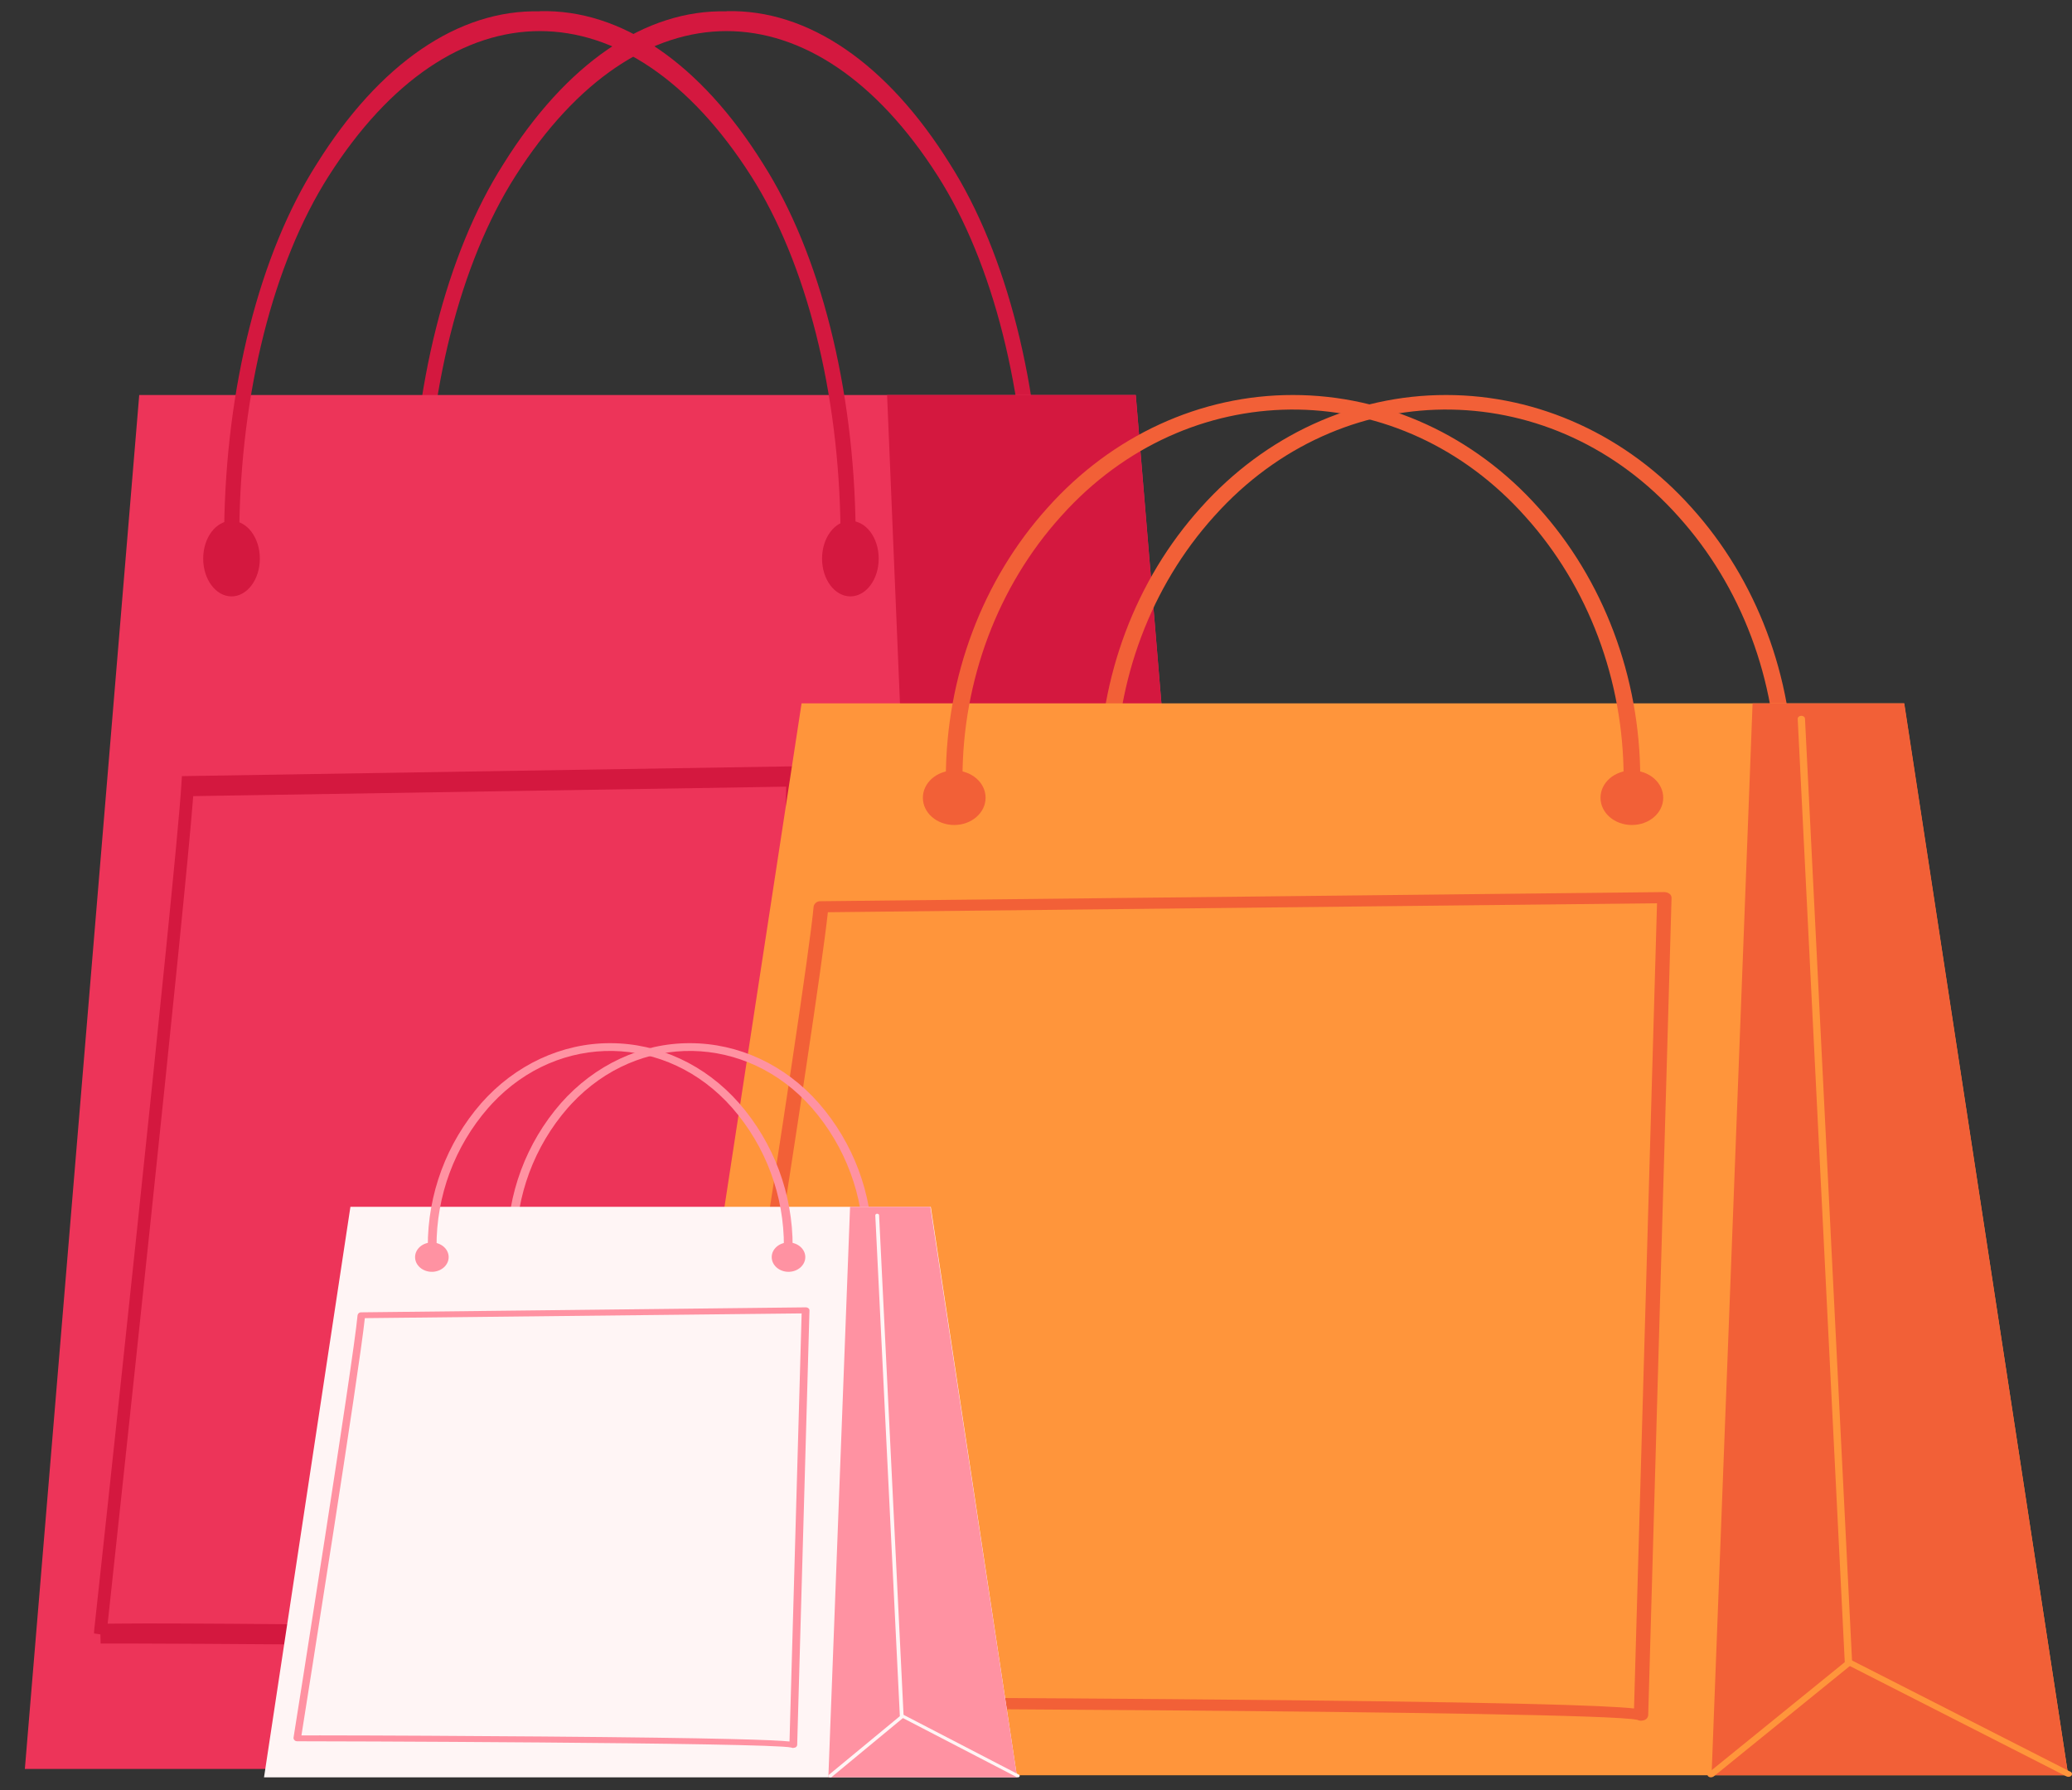 <svg viewBox="-13.5 67.5 1093.5 945" fill="none" xmlns="http://www.w3.org/2000/svg" xmlns:xlink="http://www.w3.org/1999/xlink" overflow="visible" width="1093.5px" height="945px"><rect x="-13.5" y="67.5" width="1093.5" height="945" fill="#333333" stroke="none"/><g id="Master/Stickers/Shopping Bags"><g id="Bags"><path id="Fill-1" fill-rule="evenodd" clip-rule="evenodd" d="M207.212 382.279C198.956 382.279 192.264 373.344 192.264 362.349C192.264 351.354 198.956 342.419 207.212 342.419C215.467 342.419 222.159 351.336 222.159 362.349C222.159 373.362 215.467 382.279 207.212 382.279Z" fill="#D4183F"/><path id="Fill-3" fill-rule="evenodd" clip-rule="evenodd" d="M532.732 382.279C524.477 382.279 517.785 373.344 517.785 362.349C517.785 351.354 524.477 342.419 532.732 342.419C540.987 342.419 547.68 351.336 547.68 362.349C547.68 373.362 540.987 382.279 532.732 382.279Z" fill="#D4183F"/><path id="Fill-5" fill-rule="evenodd" clip-rule="evenodd" d="M369.981 73.398C412.93 72.35 454.685 100.885 487.761 153.946C517.913 201.308 535.766 271.947 536.594 347.089C536.594 349.958 534.755 352.385 532.622 352.385C530.489 352.385 528.633 350.068 528.614 347.163C527.861 274.557 510.615 206.291 481.492 160.51C416.516 58.377 323.374 58.377 258.453 160.51C229.33 206.291 212.083 274.502 211.33 347.163C211.33 350.05 209.492 352.385 207.322 352.385C205.153 352.385 203.332 350.013 203.35 347.089C204.159 271.947 222.031 201.308 252.202 154.038C285.297 100.977 327.013 72.424 369.981 73.49" fill="#D4183F"/><path id="Fill-7" fill-rule="evenodd" clip-rule="evenodd" d="M646.21 1001.18H-0.383L59.978 275.991H585.904L646.21 1001.18Z" fill="#ED3459"/><path id="Fill-9" fill-rule="evenodd" clip-rule="evenodd" d="M108.682 382.279C100.427 382.279 93.734 373.344 93.734 362.349C93.734 351.354 100.427 342.419 108.682 342.419C116.937 342.419 123.63 351.336 123.63 362.349C123.63 373.362 116.937 382.279 108.682 382.279Z" fill="#D4183F"/><path id="Fill-11" fill-rule="evenodd" clip-rule="evenodd" d="M435.287 382.279C427.032 382.279 420.34 373.344 420.34 362.349C420.34 351.354 427.032 342.419 435.287 342.419C443.543 342.419 450.236 351.336 450.236 362.349C450.236 373.362 443.543 382.279 435.287 382.279Z" fill="#D4183F"/><path id="Fill-13" fill-rule="evenodd" clip-rule="evenodd" d="M271.434 73.398C314.383 72.35 356.136 100.885 389.213 153.946C419.365 201.308 437.237 271.947 438.064 347.089C438.064 349.958 436.226 352.385 434.075 352.385C431.924 352.385 430.085 350.068 430.085 347.163C429.313 274.557 412.085 206.291 382.962 160.51C317.968 58.377 224.844 58.377 159.905 160.51C130.782 206.291 113.555 274.502 112.782 347.163C112.782 350.05 110.944 352.385 108.793 352.385C106.642 352.385 104.784 350.013 104.802 347.089C105.63 271.947 123.501 201.308 153.654 154.038C186.749 100.977 228.485 72.424 271.434 73.49" fill="#D4183F"/><path id="Fill-15" fill-rule="evenodd" clip-rule="evenodd" d="M646.21 1001.18H484.893L454.666 275.991H585.886L646.21 1001.18Z" fill="#D4183F"/><path id="Fill-17" fill-rule="evenodd" clip-rule="evenodd" d="M63.839 924.368C112.764 924.368 214.602 925.508 216 925.508C345.252 927.071 381.822 929.02 392.798 930.711C393.754 880.886 400.483 531.058 401.421 482.704L88.476 487.705C83.843 548.507 48.689 874.745 43.32 924.497C47.788 924.497 54.94 924.368 63.839 924.368V924.368ZM399.012 946.909L394.453 941.559C377.262 935.951 42.621 934.793 39.606 934.977L39.496 930.141L36.15 929.663V928.468C37.989 912.215 79.246 529.827 82.206 481.895L82.501 477.151L408.077 471.93L407.966 477.445C407.065 524.44 399.142 936.613 399.142 936.907L399.012 946.909Z" fill="#D4183F"/><path id="Fill-21" fill-rule="evenodd" clip-rule="evenodd" d="M570.92 502.946C561.727 502.946 554.372 496.511 554.372 488.568C554.372 480.625 561.727 474.172 570.92 474.172C580.112 474.172 587.467 480.607 587.467 488.568C587.467 496.529 580.021 502.946 570.92 502.946Z" fill="#F26037"/><path id="Fill-23" fill-rule="evenodd" clip-rule="evenodd" d="M928.543 502.946C919.35 502.946 911.996 496.511 911.996 488.568C911.996 480.625 919.35 474.172 928.543 474.172C937.736 474.172 945.09 480.607 945.09 488.568C945.09 496.529 937.736 502.946 928.543 502.946Z" fill="#F26037"/><path id="Fill-25" fill-rule="evenodd" clip-rule="evenodd" d="M749.722 275.991C798.499 275.991 845.236 297.374 879.25 335.451C913.577 373.491 932.863 424.678 932.973 477.996C932.835 479.064 932.313 480.045 931.504 480.755C930.696 481.466 929.656 481.858 928.58 481.858C927.503 481.858 926.463 481.466 925.655 480.755C924.846 480.045 924.324 479.064 924.185 477.996C924.185 426.516 905.523 377.003 872.374 340.213C806.736 266.468 698.628 264.611 630.894 336.076C629.607 337.437 628.339 338.816 627.089 340.213C593.994 376.985 575.351 426.461 575.277 477.996C575.139 479.064 574.616 480.045 573.808 480.755C572.999 481.466 571.959 481.858 570.883 481.858C569.806 481.858 568.767 481.466 567.958 480.755C567.149 480.045 566.628 479.064 566.489 477.996C566.6 424.678 585.886 373.491 620.212 335.451C654.226 297.374 700.944 275.918 749.722 275.991" fill="#F26037"/><path id="Fill-27" fill-rule="evenodd" clip-rule="evenodd" d="M1078 1004.51H322.914L409.529 438.744H991.385L1078 1004.51Z" fill="#FF953B"/><path id="Fill-29" fill-rule="evenodd" clip-rule="evenodd" d="M1078 1004.51H889.785L911.425 438.744H991.496L1078 1004.51Z" fill="#F26037"/><path id="Fill-31" fill-rule="evenodd" clip-rule="evenodd" d="M490.096 502.946C480.903 502.946 473.548 496.511 473.548 488.568C473.548 480.625 480.903 474.172 490.096 474.172C499.288 474.172 506.643 480.607 506.643 488.568C506.643 496.529 499.197 502.946 490.096 502.946Z" fill="#F26037"/><path id="Fill-33" fill-rule="evenodd" clip-rule="evenodd" d="M847.719 502.946C838.526 502.946 831.171 496.511 831.171 488.568C831.171 480.625 838.526 474.172 847.719 474.172C856.912 474.172 864.266 480.607 864.266 488.568C864.266 496.529 856.912 502.946 847.719 502.946Z" fill="#F26037"/><path id="Fill-35" fill-rule="evenodd" clip-rule="evenodd" d="M668.898 275.991C717.675 275.991 764.413 297.374 798.426 335.451C832.753 373.491 852.039 424.678 852.149 477.996C852.011 479.064 851.489 480.045 850.68 480.755C849.872 481.466 848.832 481.858 847.756 481.858C846.679 481.858 845.639 481.466 844.831 480.755C844.022 480.045 843.5 479.064 843.361 477.996C843.361 426.516 824.718 377.003 791.55 340.213C725.912 266.468 617.804 264.611 550.07 336.076C548.845 337.437 547.576 338.816 546.265 340.213C513.17 376.985 494.527 426.461 494.453 477.996C494.315 479.064 493.792 480.045 492.984 480.755C492.175 481.466 491.135 481.858 490.059 481.858C488.982 481.858 487.943 481.466 487.134 480.755C486.325 480.045 485.804 479.064 485.665 477.996C485.776 424.678 505.062 373.491 539.388 335.451C573.402 297.374 620.12 275.918 668.898 275.991" fill="#F26037"/><path id="Fill-37" fill-rule="evenodd" clip-rule="evenodd" d="M889.491 1005.61C889.024 1005.62 888.566 1005.48 888.186 1005.21C888.015 1005.1 887.875 1004.94 887.778 1004.76C887.681 1004.58 887.63 1004.38 887.63 1004.18C887.63 1003.98 887.681 1003.77 887.778 1003.59C887.875 1003.41 888.015 1003.26 888.186 1003.15L960.074 944.812L935.236 446.813C935.236 446.023 936.026 445.342 937.074 445.306C938.122 445.269 939.023 445.912 939.078 446.703L963.972 945.235C963.977 945.438 963.932 945.639 963.842 945.821C963.753 946.004 963.621 946.162 963.457 946.283L890.907 1005.12C890.496 1005.42 890 1005.58 889.491 1005.58" fill="#FF953B"/><g id="Group-41"><path id="Fill-39" fill-rule="evenodd" clip-rule="evenodd" d="M1078.11 1005.32C1077.74 1005.33 1077.38 1005.24 1077.04 1005.08L961.581 946.247C961.388 946.178 961.214 946.062 961.075 945.91C960.936 945.759 960.836 945.575 960.783 945.376C960.731 945.177 960.727 944.968 960.773 944.768C960.82 944.567 960.914 944.381 961.048 944.225C961.398 943.892 961.841 943.675 962.318 943.603C962.794 943.53 963.282 943.606 963.715 943.82L1079.16 1002.65C1079.35 1002.72 1079.53 1002.84 1079.67 1002.99C1079.81 1003.14 1079.91 1003.33 1079.96 1003.53C1080.01 1003.72 1080.01 1003.93 1079.97 1004.13C1079.92 1004.34 1079.83 1004.52 1079.69 1004.68C1079.49 1004.89 1079.24 1005.05 1078.97 1005.17C1078.7 1005.28 1078.41 1005.33 1078.11 1005.32" fill="#FF953B"/></g><path id="Fill-42" fill-rule="evenodd" clip-rule="evenodd" d="M378.439 963.199C427.97 963.199 541.558 963.806 601.919 964.302C784.049 965.773 834.223 967.667 848.858 969.248C849.98 930.472 859.89 580.663 860.993 544.259L423.411 548.985C417.729 602.083 365.826 926.207 359.888 963.254C364.061 963.254 370.405 963.254 378.458 963.254L378.439 963.199ZM852.591 975.72C851.885 975.72 851.188 975.563 850.551 975.26C829.866 970.222 364.062 968.935 355.972 969.045H355.365C354.495 969.12 353.628 968.859 352.945 968.315C352.261 967.772 351.811 966.987 351.688 966.122C351.672 965.902 351.672 965.681 351.688 965.46C354.152 950.2 411.791 590.959 415.909 545.877C416.108 545.05 416.6 544.321 417.291 543.825C417.983 543.329 418.831 543.098 419.679 543.175L864.763 538.358C865.755 538.35 866.725 538.652 867.539 539.222C867.882 539.462 868.163 539.781 868.358 540.152C868.553 540.523 868.656 540.935 868.66 541.354C867.41 585.48 856.36 972.594 856.342 972.87C856.258 973.511 855.975 974.109 855.533 974.581C855.091 975.052 854.513 975.374 853.878 975.499C853.431 975.632 852.966 975.7 852.5 975.701L852.591 975.72Z" fill="#F26037"/><path id="Fill-46" fill-rule="evenodd" clip-rule="evenodd" d="M256.485 738.781C251.595 738.781 247.624 735.307 247.624 731.023C247.624 726.739 251.595 723.282 256.485 723.282C261.376 723.282 265.348 726.757 265.348 731.023C265.348 735.288 261.376 738.781 256.485 738.781Z" fill="#FF92A2"/><path id="Fill-48" fill-rule="evenodd" clip-rule="evenodd" d="M444.701 738.781C442.501 738.918 440.337 738.178 438.68 736.725C437.023 735.271 436.009 733.222 435.857 731.023C435.857 726.757 439.81 723.282 444.701 723.282C449.592 723.282 453.563 726.757 453.563 731.023C453.563 735.288 449.592 738.781 444.701 738.781Z" fill="#FF92A2"/><path id="Fill-50" fill-rule="evenodd" clip-rule="evenodd" d="M350.584 618.097C376.232 618.097 400.795 629.478 418.611 649.757C436.94 670.773 446.98 697.75 446.852 725.636C446.8 726.212 446.535 726.748 446.108 727.139C445.681 727.529 445.123 727.746 444.544 727.746C443.966 727.746 443.408 727.529 442.981 727.139C442.554 726.748 442.289 726.212 442.237 725.636C442.381 698.687 432.693 672.612 414.989 652.294C380.497 613.041 323.648 612.048 288.127 650.088C287.446 650.805 286.785 651.541 286.123 652.294C268.424 672.613 258.743 698.69 258.893 725.636C258.877 725.923 258.804 726.204 258.679 726.464C258.553 726.723 258.378 726.955 258.163 727.146C257.947 727.337 257.697 727.484 257.425 727.578C257.153 727.673 256.865 727.712 256.577 727.695C256.29 727.715 256.002 727.677 255.73 727.583C255.458 727.49 255.207 727.343 254.993 727.151C254.778 726.959 254.604 726.726 254.482 726.466C254.359 726.205 254.291 725.923 254.279 725.636C254.142 697.748 264.183 670.769 282.519 649.757C300.39 629.533 324.954 618.06 350.547 618.097" fill="#FF92A2"/><path id="Fill-52" fill-rule="evenodd" clip-rule="evenodd" d="M523.301 1005.61H125.836L171.433 704.473H477.722L523.301 1005.61Z" fill="#FFF5F5"/><path id="Fill-54" fill-rule="evenodd" clip-rule="evenodd" d="M523.301 1005.61H423.668L435.122 704.473H477.502L523.301 1005.61Z" fill="#FF92A2"/><path id="Fill-56" fill-rule="evenodd" clip-rule="evenodd" d="M214.419 738.781C209.528 738.781 205.557 735.307 205.557 731.023C205.557 726.739 209.528 723.282 214.419 723.282C219.309 723.282 223.28 726.757 223.28 731.023C223.28 735.288 219.309 738.781 214.419 738.781Z" fill="#FF92A2"/><path id="Fill-58" fill-rule="evenodd" clip-rule="evenodd" d="M402.635 738.781C397.744 738.781 393.773 735.307 393.773 731.023C393.773 726.739 397.744 723.282 402.635 723.282C407.525 723.282 411.496 726.757 411.496 731.023C411.496 735.288 407.525 738.781 402.635 738.781Z" fill="#FF92A2"/><path id="Fill-60" fill-rule="evenodd" clip-rule="evenodd" d="M308.518 618.097C334.166 618.097 358.73 629.478 376.546 649.757C394.89 670.767 404.943 697.745 404.823 725.636C404.811 725.923 404.742 726.205 404.619 726.466C404.496 726.726 404.323 726.959 404.109 727.151C403.895 727.343 403.644 727.49 403.372 727.583C403.1 727.677 402.812 727.715 402.525 727.695C402.237 727.712 401.949 727.673 401.677 727.578C401.405 727.484 401.154 727.337 400.939 727.146C400.724 726.955 400.548 726.723 400.423 726.464C400.298 726.204 400.225 725.923 400.208 725.636C400.367 698.688 390.685 672.609 372.979 652.294C338.469 613.041 281.638 612.048 246.117 650.088C245.455 650.805 244.774 651.541 244.131 652.294C226.427 672.612 216.739 698.687 216.882 725.636C216.831 726.212 216.566 726.748 216.139 727.139C215.712 727.529 215.154 727.746 214.575 727.746C213.997 727.746 213.439 727.529 213.012 727.139C212.585 726.748 212.32 726.212 212.268 725.636C212.139 697.75 222.179 670.773 240.508 649.757C258.379 629.533 282.943 618.06 308.536 618.097" fill="#FF92A2"/><g id="Group-64"><path id="Fill-62" fill-rule="evenodd" clip-rule="evenodd" d="M424.569 1005.61C424.328 1005.62 424.091 1005.55 423.889 1005.41C423.801 1005.35 423.73 1005.27 423.681 1005.17C423.632 1005.07 423.607 1004.97 423.607 1004.86C423.607 1004.75 423.632 1004.65 423.681 1004.55C423.73 1004.46 423.801 1004.37 423.889 1004.31L461.396 973.329L448.434 708.941C448.462 708.707 448.578 708.492 448.759 708.342C448.94 708.191 449.173 708.116 449.408 708.132C449.978 708.132 450.419 708.444 450.438 708.886L463.399 973.642C463.405 973.75 463.385 973.859 463.34 973.958C463.295 974.057 463.228 974.144 463.143 974.212L425.359 1005.47C425.15 1005.63 424.891 1005.72 424.624 1005.72" fill="#FFF5F5"/></g><g id="Group-67"><path id="Fill-65" fill-rule="evenodd" clip-rule="evenodd" d="M523.668 1005.61C523.472 1005.61 523.278 1005.57 523.098 1005.49L462.186 973.881C462.083 973.843 461.99 973.78 461.917 973.698C461.843 973.616 461.79 973.518 461.763 973.411C461.736 973.304 461.735 973.193 461.761 973.086C461.786 972.979 461.837 972.879 461.91 972.796C462.089 972.616 462.321 972.497 462.572 972.457C462.823 972.417 463.081 972.459 463.307 972.576L524.219 1004.18C524.323 1004.22 524.415 1004.28 524.489 1004.36C524.562 1004.45 524.615 1004.54 524.642 1004.65C524.669 1004.76 524.67 1004.87 524.644 1004.98C524.619 1005.08 524.567 1005.18 524.495 1005.27C524.39 1005.38 524.263 1005.47 524.12 1005.53C523.977 1005.59 523.823 1005.62 523.668 1005.61" fill="#FFF5F5"/></g><path id="Fill-68" fill-rule="evenodd" clip-rule="evenodd" d="M155.418 983.459C181.508 983.459 241.354 983.772 273.088 984.047C369.025 984.82 395.464 985.886 403.167 986.677C403.756 966.048 409.014 780.075 409.566 760.733L179.044 763.234C176.066 791.474 148.707 963.786 145.582 983.477L155.418 983.459ZM405.19 990.115C404.816 990.11 404.446 990.029 404.105 989.876C393.22 987.191 147.843 986.511 143.559 986.566H143.247C142.806 986.572 142.378 986.419 142.04 986.136C141.703 985.852 141.479 985.457 141.408 985.022C141.395 984.906 141.395 984.789 141.408 984.672C142.695 976.546 173.051 785.554 175.22 761.597C175.317 761.153 175.576 760.76 175.946 760.495C176.317 760.23 176.771 760.112 177.224 760.163L411.662 757.534C412.184 757.516 412.696 757.678 413.114 757.994C413.295 758.119 413.444 758.286 413.546 758.482C413.649 758.677 413.703 758.895 413.702 759.115C413.041 782.576 407.23 988.386 407.212 988.534C407.172 988.872 407.026 989.19 406.795 989.441C406.564 989.692 406.26 989.863 405.925 989.931C405.687 990.005 405.439 990.042 405.19 990.041V990.115Z" fill="#FF92A2"/></g></g></svg>